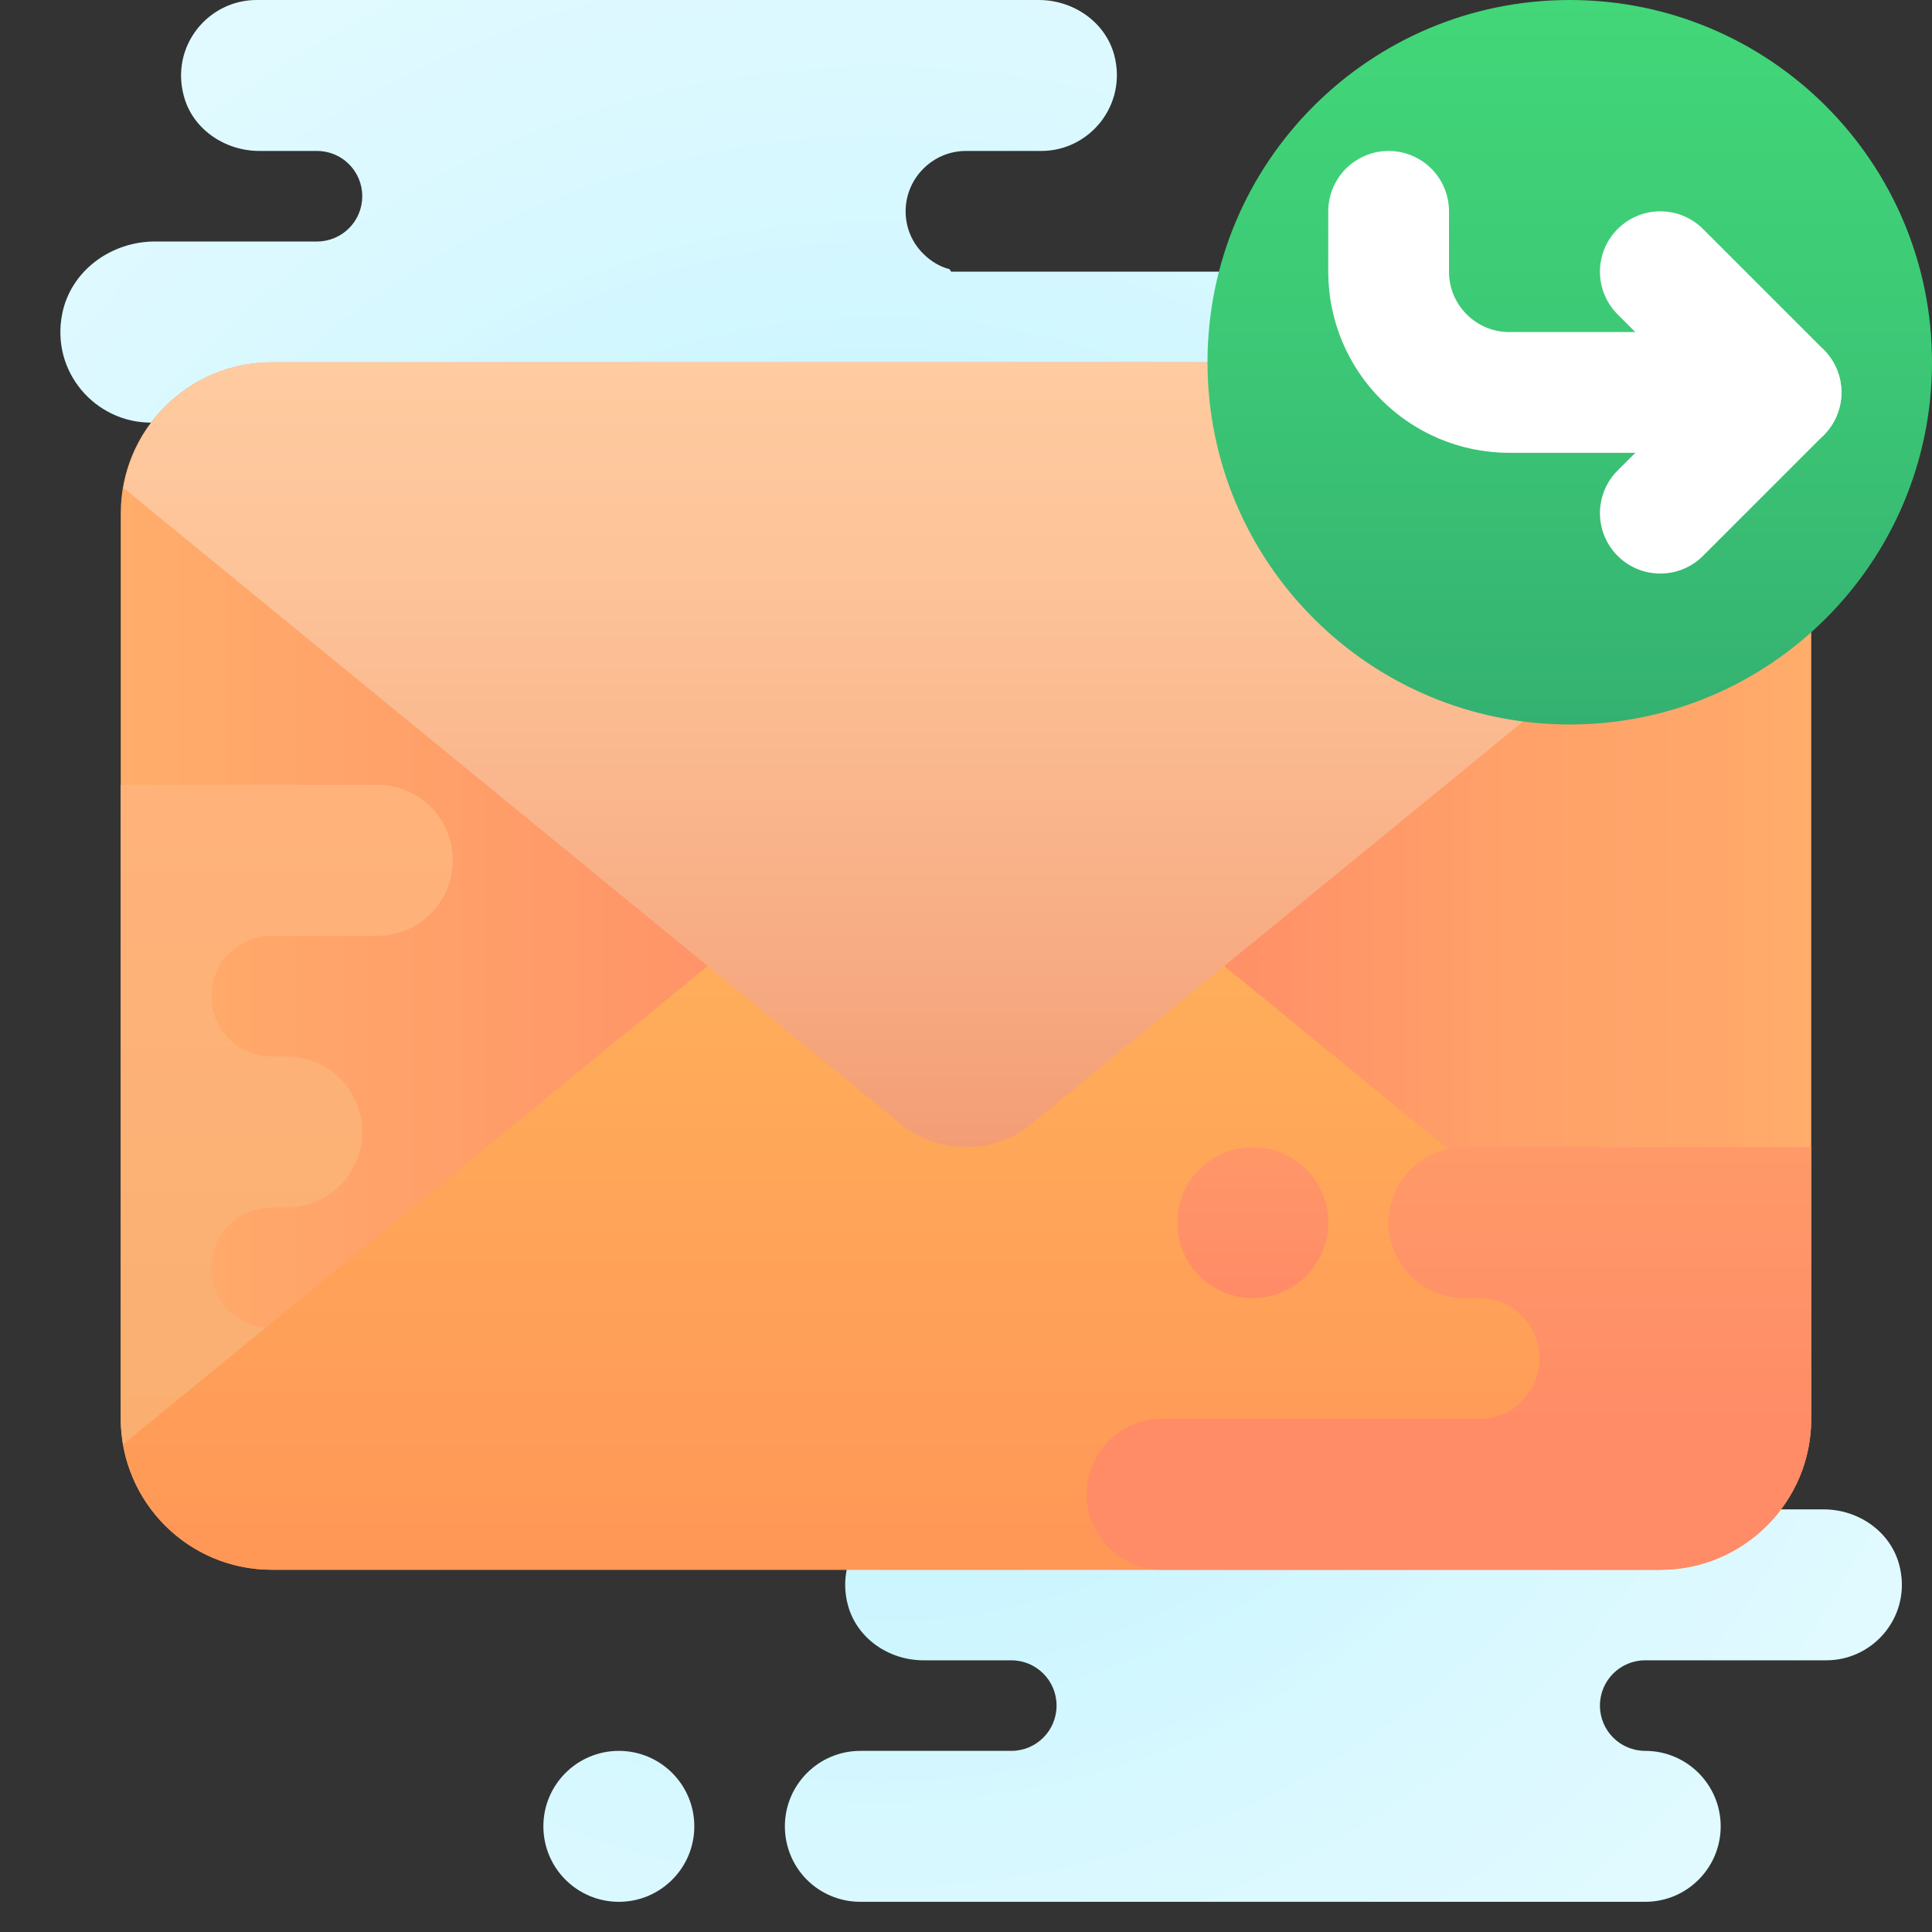 <svg xmlns="http://www.w3.org/2000/svg" xmlns:xlink="http://www.w3.org/1999/xlink" viewBox="0 0 64 64"><rect x="0" y="0" width="64" height="64" fill="#333333" stroke="none"/><radialGradient id="MniMDV6BHsPrDhT90xk6Ja" cx="29.149" cy="32.489" r="38.81" gradientTransform="matrix(1 0 0 -1 0 66)" gradientUnits="userSpaceOnUse"><stop offset="0" stop-color="#afeeff"/><stop offset=".193" stop-color="#bbf1ff"/><stop offset=".703" stop-color="#d7f8ff"/><stop offset="1" stop-color="#e1faff"/></radialGradient><circle cx="20.5" cy="60.5" r="2.5" fill="url(#MniMDV6BHsPrDhT90xk6Ja)"/><radialGradient id="MniMDV6BHsPrDhT90xk6Jb" cx="29.149" cy="32.489" r="38.81" gradientTransform="matrix(1 0 0 -1 0 66)" gradientUnits="userSpaceOnUse"><stop offset="0" stop-color="#afeeff"/><stop offset=".193" stop-color="#bbf1ff"/><stop offset=".703" stop-color="#d7f8ff"/><stop offset="1" stop-color="#e1faff"/></radialGradient><path fill="url(#MniMDV6BHsPrDhT90xk6Jb)" d="M60.5,55h-6c-0.83,0-1.5,0.67-1.5,1.5s0.67,1.5,1.5,1.5c1.38,0,2.5,1.12,2.5,2.5S55.88,63,54.5,63h-26c-0.69,0-1.32-0.28-1.77-0.73C26.28,61.82,26,61.19,26,60.5c0-1.38,1.12-2.5,2.5-2.5h5c0.83,0,1.5-0.67,1.5-1.5S34.33,55,33.5,55h-2.91c-1.14,0-2.2-0.72-2.5-1.82C27.64,51.52,28.9,50,30.5,50H31c1.1,0,2-0.9,2-2s-0.9-2-2-2h-6.41c-1.14,0-2.2-0.72-2.5-1.82C21.64,42.52,22.9,41,24.5,41H25c0.73,0,1.37-0.41,1.72-1h-9.13c-1.14,0-2.21-0.72-2.5-1.82C14.64,36.52,15.9,35,17.5,35c0.22,0,0.44-0.05,0.63-0.14c-0.13-0.46-0.17-0.95-0.07-1.46c0.07-0.38,0.22-0.72,0.42-1.02C18.22,32.15,17.88,32,17.5,32h-2.91c-1.14,0-2.21-0.72-2.5-1.82C11.64,28.52,12.9,27,14.5,27H15c1.1,0,2-0.9,2-2s-0.9-2-2-2H8.59c-1.14,0-2.21-0.72-2.5-1.82C5.64,19.52,6.9,18,8.5,18H9c1.1,0,2-0.9,2-2s-0.9-2-2-2H5c-1.85,0-3.32-1.69-2.94-3.6C2.34,8.97,3.68,8,5.13,8h5.37C11.33,8,12,7.33,12,6.5S11.33,5,10.5,5H8.59c-1.14,0-2.21-0.72-2.5-1.82C5.64,1.52,6.9,0,8.5,0h25.91c1.14,0,2.2,0.72,2.5,1.82C37.35,3.48,36.09,5,34.5,5H32c-1.1,0-2,0.9-2,2c0,0.55,0.22,1.05,0.59,1.41c0.24,0.24,0.53,0.42,0.87,0.51c0.01,0.03,0.03,0.05,0.05,0.08H42c1.66,0,3,1.34,3,3c0,0.09-0.02,0.18-0.03,0.27C45.1,13.75,43.95,15,42.5,15h-3c-0.83,0-1.5,0.67-1.5,1.5s0.67,1.5,1.5,1.5h1.91c1.14,0,2.2,0.72,2.5,1.82C44.35,21.48,43.09,23,41.5,23h6.91c1.14,0,2.2,0.72,2.5,1.82c0.22,0.82,0.02,1.6-0.42,2.18h1.92c1.14,0,2.2,0.72,2.5,1.82C55.35,30.48,54.09,32,52.5,32h-7.99c0.46,0.6,1.17,1,1.99,1h9.91c1.14,0,2.2,0.72,2.5,1.82C59.36,36.48,58.1,38,56.5,38h-3c-0.83,0-1.5,0.67-1.5,1.5s0.67,1.5,1.5,1.5h1.91c1.14,0,2.2,0.72,2.5,1.82C58.36,44.48,57.1,46,55.5,46H51c-1.1,0-2,0.9-2,2s0.9,2,2,2h9.41c1.14,0,2.2,0.72,2.5,1.82C63.36,53.48,62.1,55,60.5,55z"/><linearGradient id="MniMDV6BHsPrDhT90xk6Jc" x1="4" x2="60" y1="9446" y2="9446" gradientTransform="translate(0 -9414)" gradientUnits="userSpaceOnUse"><stop offset="0" stop-color="#ffad6b"/><stop offset=".472" stop-color="#ff8b67"/><stop offset=".62" stop-color="#ff8b67"/><stop offset=".65" stop-color="#ff8f67"/><stop offset=".822" stop-color="#ffa169"/><stop offset=".947" stop-color="#ffa76a"/><stop offset="1" stop-color="#ffad6b"/><stop offset="1" stop-color="#ffad6b"/></linearGradient><path fill="url(#MniMDV6BHsPrDhT90xk6Jc)" d="M55,52H9c-2.761,0-5-2.239-5-5V17c0-2.761,2.239-5,5-5h46c2.761,0,5,2.239,5,5v30C60,49.761,57.761,52,55,52z"/><linearGradient id="MniMDV6BHsPrDhT90xk6Jd" x1="9.5" x2="9.5" y1="9463.228" y2="9440" gradientTransform="translate(0 -9414)" gradientUnits="userSpaceOnUse"><stop offset="0" stop-color="#f9af70"/><stop offset="1" stop-color="#ffb37b"/></linearGradient><path fill="url(#MniMDV6BHsPrDhT90xk6Jd)" d="M5.023,49H12.5c1.381,0,2.5-1.119,2.5-2.5S13.881,44,12.5,44H9c-1.105,0-2-0.895-2-2s0.895-2,2-2h0.5c1.381,0,2.5-1.119,2.5-2.5S10.881,35,9.5,35H9c-1.105,0-2-0.895-2-2s0.895-2,2-2h3.5c1.381,0,2.5-1.119,2.5-2.5S13.881,26,12.5,26H4v21c0,0.805,0.208,1.555,0.546,2.229C4.683,48.918,4.843,48.762,5.023,49z"/><linearGradient id="MniMDV6BHsPrDhT90xk6Je" x1="-1453.593" x2="-1452.593" y1="4650.037" y2="4650.037" gradientTransform="matrix(0 -27 -27 0 125583 -39195)" gradientUnits="userSpaceOnUse"><stop offset="0" stop-color="#ff9757"/><stop offset="1" stop-color="#ffb65b"/><stop offset="1" stop-color="#ffb65b"/></linearGradient><path fill="url(#MniMDV6BHsPrDhT90xk6Je)" d="M32,25L4.085,47.84C4.486,50.199,6.526,52,9,52h46c2.474,0,4.514-1.801,4.915-4.16L32,25"/><linearGradient id="MniMDV6BHsPrDhT90xk6Jf" x1="32" x2="32" y1="9452.002" y2="9426" gradientTransform="translate(0 -9414)" gradientUnits="userSpaceOnUse"><stop offset="0" stop-color="#f39d75"/><stop offset=".226" stop-color="#f7ab82"/><stop offset=".703" stop-color="#fdc298"/><stop offset="1" stop-color="#ffcba0"/></linearGradient><path fill="url(#MniMDV6BHsPrDhT90xk6Jf)" d="M4.085,16.16l25.75,21.069c1.259,1.03,3.07,1.03,4.33,0l25.75-21.069C59.514,13.801,57.474,12,55,12H9C6.526,12,4.486,13.801,4.085,16.16z"/><linearGradient id="MniMDV6BHsPrDhT90xk6Jg" x1="52" x2="52" y1="9414" y2="9438" gradientTransform="translate(0 -9414)" gradientUnits="userSpaceOnUse"><stop offset="0" stop-color="#42d778"/><stop offset=".428" stop-color="#3dca76"/><stop offset="1" stop-color="#34b171"/></linearGradient><path fill="url(#MniMDV6BHsPrDhT90xk6Jg)" d="M52,0c-6.627,0-12,5.373-12,12s5.373,12,12,12s12-5.373,12-12S58.627,0,52,0z"/><linearGradient id="MniMDV6BHsPrDhT90xk6Jh" x1="41.5" x2="41.5" y1="9457" y2="9442.931" gradientTransform="translate(0 -9414)" gradientUnits="userSpaceOnUse"><stop offset="0" stop-color="#ff8b67"/><stop offset=".847" stop-color="#ffa76a"/><stop offset="1" stop-color="#ffad6b"/><stop offset="1" stop-color="#ffad6b"/></linearGradient><path fill="url(#MniMDV6BHsPrDhT90xk6Jh)" d="M41.5,43L41.5,43c-1.381,0-2.5-1.119-2.5-2.5l0,0c0-1.381,1.119-2.5,2.5-2.5l0,0c1.381,0,2.5,1.119,2.5,2.5l0,0C44,41.881,42.881,43,41.5,43z"/><linearGradient id="MniMDV6BHsPrDhT90xk6Ji" x1="48" x2="48" y1="9461.833" y2="9439.166" gradientTransform="translate(0 -9414)" gradientUnits="userSpaceOnUse"><stop offset="0" stop-color="#ff8b67"/><stop offset=".847" stop-color="#ffa76a"/><stop offset="1" stop-color="#ffad6b"/><stop offset="1" stop-color="#ffad6b"/></linearGradient><path fill="url(#MniMDV6BHsPrDhT90xk6Ji)" d="M60,47v-9H48.5c-1.381,0-2.5,1.119-2.5,2.5s1.119,2.5,2.5,2.5H49c1.105,0,2,0.895,2,2s-0.895,2-2,2H38.5c-1.381,0-2.5,1.119-2.5,2.5s1.119,2.5,2.5,2.5H55C57.761,52,60,49.761,60,47z"/><path fill="none" stroke="#fff" stroke-linecap="round" stroke-linejoin="round" stroke-width="4" d="M46,7v2c0,2.209,1.791,4,4,4h8"/><line x1="59" x2="55" y1="13" y2="17" fill="none" stroke="#fff" stroke-linecap="round" stroke-linejoin="round" stroke-width="4"/><line x1="59" x2="55" y1="13" y2="9" fill="none" stroke="#fff" stroke-linecap="round" stroke-linejoin="round" stroke-width="4"/></svg>